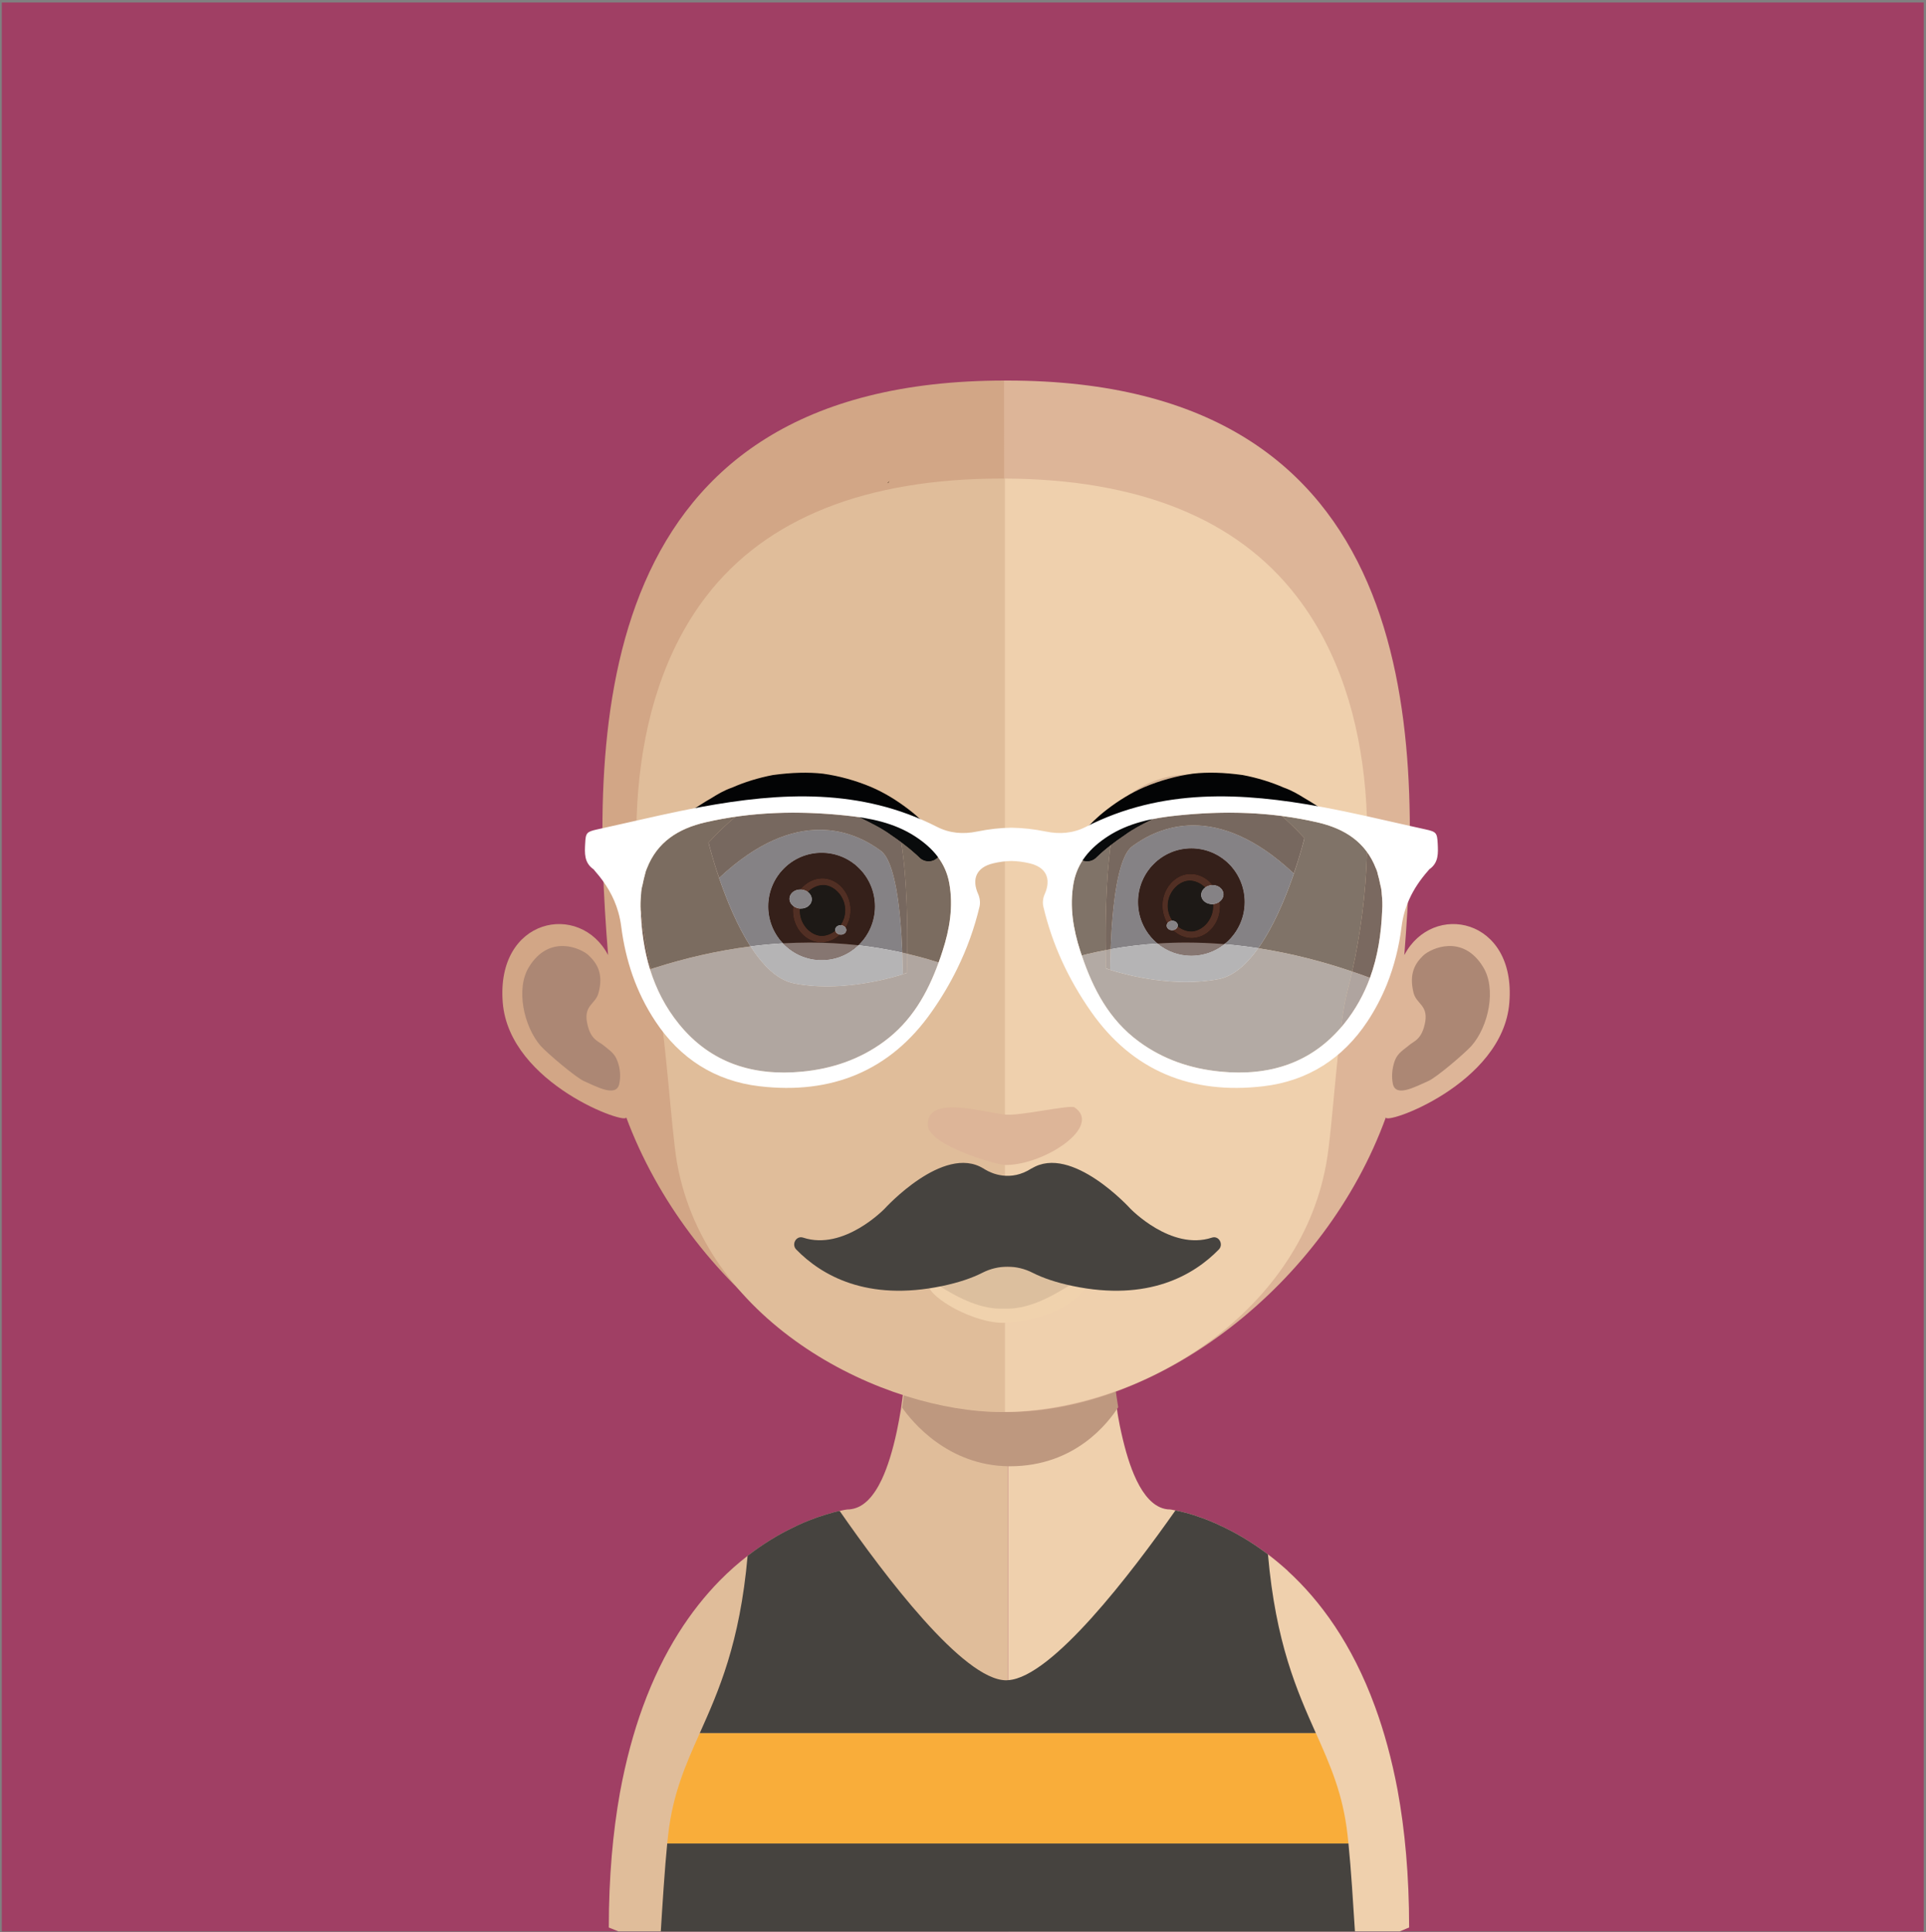 <?xml version="1.0" encoding="UTF-8" standalone="no"?><!DOCTYPE svg PUBLIC "-//W3C//DTD SVG 1.1//EN" "http://www.w3.org/Graphics/SVG/1.1/DTD/svg11.dtd"><svg width="100%" height="100%" viewBox="0 0 300 301" version="1.1" xmlns="http://www.w3.org/2000/svg" xmlns:xlink="http://www.w3.org/1999/xlink" xml:space="preserve" style="fill-rule:evenodd;clip-rule:evenodd;stroke-linejoin:round;stroke-miterlimit:1.414;"><rect x="0" y="0" width="300" height="301" fill="#808080" stroke="none"/><g id="_11"><rect x="0.28" y="0.39" width="299.369" height="300.48" style="fill:#a03f64;fill-rule:nonzero;"/><path d="M157.03,187.95l0,112.91l-60.72,0c-0.99,-0.39 -1.48,-0.6 -1.48,-0.6c0,-7.92 0.64,-14.87 1.73,-20.979c0.92,-5.01 2.14,-9.481 3.58,-13.421c3.21,-8.79 7.51,-15.079 11.93,-19.6c1.46,-1.49 2.94,-2.78 4.38,-3.9c2.45,-1.9 4.84,-3.32 6.98,-4.35c1.11,-0.56 2.16,-1.01 3.12,-1.36c0.33,-0.13 0.64,-0.25 0.95,-0.35c0.37,-0.13 0.7,-0.23 1.03,-0.33c0.93,-0.29 1.69,-0.5 2.26,-0.6c0.76,-0.19 1.2,-0.23 1.2,-0.23c0.22,0 0.43,-0.02 0.66,-0.06c1.91,-0.31 3.45,-1.98 4.71,-4.64c0.92,-1.98 1.7,-4.52 2.32,-7.43c0.25,-1.15 0.45,-2.29 0.66,-3.54c0.29,-2.09 0.58,-4.27 0.84,-6.56c0.09,-1.39 0.23,-2.73 0.39,-4.17c0.54,-6.91 0.68,-14.48 0.68,-21.64c0,0 8.17,0.85 14.78,0.85Z" style="fill:#e0bd9a;fill-rule:nonzero;"/><path d="M219.49,300.26c0,0 -0.54,0.21 -1.44,0.6l-61.02,0l0,-112.91l0.16,0c6.56,0 14.81,-0.85 14.81,-0.85c0,7.12 0.15,14.56 0.7,21.49c0.15,1.35 0.29,2.73 0.39,4.07c0.25,2.39 0.54,4.62 0.89,6.72l0,0.04c0.1,0.95 0.29,1.8 0.45,2.69c0.6,2.92 1.32,5.52 2.2,7.59c1.09,2.57 2.43,4.37 4.04,5.09c0.51,0.23 1.04,0.35 1.62,0.35c0,0 0.29,0.04 0.8,0.15c0.85,0.16 2.29,0.49 4.14,1.17c0.29,0.11 0.57,0.21 0.88,0.33c0.17,0.06 0.33,0.13 0.5,0.21c0.43,0.16 0.86,0.37 1.31,0.58c2.27,1.03 4.86,2.49 7.58,4.55c1.02,0.77 2.05,1.63 3.1,2.58l0,0.02c4.98,4.56 9.98,11.271 13.58,21.13c1.4,3.81 2.59,8.121 3.5,12.93c1.15,6.231 1.81,13.35 1.81,21.47Z" style="fill:#efd0ad;fill-rule:nonzero;"/><path d="M174.17,219.17l0,0.05c-1.53,2.37 -6.67,9.19 -16.85,9.19l-0.09,0c-9.64,-0.05 -15.27,-7.07 -16.71,-9.14c0.3,-2.08 0.6,-4.25 0.84,-6.52c0.1,-1.34 0.25,-2.72 0.4,-4.15c4.69,1.18 9.83,1.93 15.27,2.02l0.2,0c5.63,-0.09 10.82,-0.88 15.66,-2.17c0.15,1.33 0.3,2.72 0.39,4.05c0.25,2.37 0.55,4.59 0.89,6.67Z" style="fill:#be987f;fill-rule:nonzero;"/><path d="M156.53,59.28c-64.33,0 -64.68,54.09 -61.81,89.5c-4.4,-8.39 -17.49,-5.82 -16.41,7.41c1.04,12.75 19.75,19.24 19.22,17.83c9.75,26.2 35.53,45.94 59,45.94l0.5,0l0,-160.68l-0.5,0Z" style="fill:#d2a686;fill-rule:nonzero;"/><path d="M82.41,150.61c3.17,-5.14 8.11,-2.91 9.29,-1.78c1.29,1.24 2.33,2.82 1.53,5.83c-0.44,1.73 -2.22,1.88 -1.82,4.45c0.49,2.91 1.82,3.06 2.62,3.75c0.74,0.64 1.68,1.14 2.12,2.37c0.49,1.24 0.54,2.52 0.3,3.66c-0.5,2.07 -3.51,0.39 -5.54,-0.5c-1.33,-0.64 -5.58,-4.25 -6.67,-5.43c-2.67,-3.06 -3.95,-8.99 -1.83,-12.35Z" style="fill:#ac8774;fill-rule:nonzero;"/><path d="M156.88,59.28c64.34,0 64.68,54.09 61.86,89.5c4.4,-8.39 17.45,-5.82 16.36,7.41c-0.99,12.75 -19.73,19.25 -19.22,17.83c-9.49,26.2 -35.53,45.94 -59,45.94c-0.15,0 -0.35,0 -0.35,0l-0.14,-160.68c0,0 0.34,0 0.49,0Z" style="fill:#ddb598;fill-rule:nonzero;"/><path d="M231,150.61c-3.16,-5.14 -8.06,-2.91 -9.29,-1.78c-1.29,1.24 -2.27,2.82 -1.53,5.83c0.44,1.73 2.22,1.88 1.83,4.45c-0.5,2.91 -1.83,3.06 -2.57,3.75c-0.74,0.64 -1.73,1.14 -2.18,2.37c-0.44,1.24 -0.54,2.52 -0.29,3.66c0.49,2.07 3.5,0.39 5.53,-0.5c1.38,-0.64 5.58,-4.25 6.67,-5.43c2.72,-3.06 3.95,-8.99 1.83,-12.35Z" style="fill:#ac8774;fill-rule:nonzero;"/><path d="M156.03,74.55c-21.15,0 -36.67,6.17 -46.01,18.32c-13.09,17.04 -12.6,43.02 -7.8,61.69c1.48,5.73 2.27,21.09 3.26,26.72c4.59,25.24 32.31,38.68 50.55,38.68c0,0 0.34,0 0.49,0l0,-145.41c-0.15,0 -0.3,0 -0.3,0l-0.19,0Z" style="fill:#e0bd9a;fill-rule:nonzero;"/><path d="M201.98,92.92c-9.29,-12.1 -24.61,-18.28 -45.46,-18.37l0,145.41c20.85,-0.25 45.81,-14.97 50.06,-38.68c1.03,-5.63 1.78,-20.99 3.26,-26.72c4.84,-18.62 5.33,-44.55 -7.86,-61.64Z" style="fill:#efd0ad;fill-rule:nonzero;"/><path d="M156.71,191.44" style="fill:#bc917b;fill-rule:nonzero;"/><path d="M156.71,191.44" style="fill:#bc917b;fill-rule:nonzero;"/><path d="M153.15,194.18c-0.11,-0.02 -0.21,-0.04 -0.31,-0.06c0.1,0.02 0.19,0.04 0.31,0.06Z" style="fill:#bc917b;fill-rule:nonzero;"/><path d="M156.71,193.99" style="fill:#bc917b;fill-rule:nonzero;"/><path d="M152.36,194.01c-0.09,-0.03 -0.18,-0.05 -0.27,-0.08l-0.01,0c0,0 0.11,0.03 0.28,0.08Z" style="fill:#bc917b;fill-rule:nonzero;"/><path d="M156.71,193.99" style="fill:#bc917b;fill-rule:nonzero;"/><path d="M144.52,175.32c-0.25,-5.03 9.18,-1.84 12.28,-1.68c2.46,0.13 9.93,-1.58 10.57,-1.14c4.39,2.97 -4.66,8.98 -10.72,8.98c-1.62,0 -11.98,-3.13 -12.13,-6.16Z" style="fill:#ddb598;fill-rule:nonzero;"/><path d="M138.56,74.91l-0.27,0.27l0.05,0.09c0.09,-0.14 0.13,-0.27 0.22,-0.36Z" style="fill:#432e1b;fill-rule:nonzero;"/><path d="M97.6,126.15" style="fill:#432e1b;fill-rule:nonzero;"/><path d="M156.99,194.01" style="fill:#ba907b;fill-rule:nonzero;"/><path d="M156.99,194.01" style="fill:#ba907b;fill-rule:nonzero;"/><path d="M153.32,191.23c-0.1,-0.02 -0.21,-0.04 -0.31,-0.06c0.1,0.02 0.19,0.04 0.31,0.06Z" style="fill:#ba907b;fill-rule:nonzero;"/><path d="M156.99,191.03" style="fill:#ba907b;fill-rule:nonzero;"/><path d="M152.52,191.05c-0.1,-0.02 -0.19,-0.05 -0.28,-0.08l-0.01,0.01c0,0 0.11,0.03 0.29,0.07Z" style="fill:#ba907b;fill-rule:nonzero;"/><path d="M156.99,191.03" style="fill:#ba907b;fill-rule:nonzero;"/><path d="M110.37,131.3c0,0 4.91,20.25 13.33,21.9c8.43,1.66 17.55,-1.63 17.55,-1.63c0,0 0.87,-23.8 -3.44,-26.91c-4.31,-3.12 -14.25,-7.63 -27.44,6.64Z" style="fill:#fff;fill-rule:nonzero;"/><path d="M141.26,151.51c0,0 -0.19,0.06 -0.62,0.24c-0.11,-7.3 -0.78,-17.33 -3.48,-19.25c-4,-2.95 -13.05,-7.1 -25.14,4.25c-1.09,-3.13 -1.65,-5.51 -1.65,-5.51c13.22,-14.3 23.16,-9.8 27.44,-6.67c4.32,3.12 3.45,26.94 3.45,26.94Z" style="fill:#d6b496;fill-rule:nonzero;"/><path d="M136.27,141.2c0,4.6 -3.71,8.34 -8.29,8.34c-4.58,0 -8.3,-3.74 -8.3,-8.34c0,-4.61 3.72,-8.34 8.3,-8.34c4.58,0 8.29,3.73 8.29,8.34Z" style="fill:#482315;fill-rule:nonzero;"/><path d="M127.59,146.75c-2.39,-0.2 -4.23,-2.63 -4.01,-5.3c0.21,-2.67 2.42,-4.76 4.82,-4.56c2.39,0.2 4.23,2.62 4.02,5.3c-0.22,2.67 -2.43,4.76 -4.83,4.56Z" style="fill:#7e3a22;fill-rule:nonzero;"/><path d="M127.8,145.79c-1.67,-0.14 -3.4,-1.98 -3.21,-4.25c0.18,-2.27 2.19,-3.81 3.85,-3.67c1.67,0.14 3.4,1.99 3.21,4.26c-0.18,2.27 -2.19,3.8 -3.85,3.66Z" style="fill:#211a10;fill-rule:nonzero;"/><path d="M126.45,140.2c-0.07,0.82 -0.91,1.42 -1.86,1.34c-0.96,-0.09 -1.69,-0.82 -1.62,-1.63c0.07,-0.82 0.9,-1.42 1.86,-1.34c0.96,0.07 1.68,0.81 1.62,1.63Z" style="fill:#fff;fill-rule:nonzero;"/><path d="M131.83,144.94c-0.04,0.4 -0.46,0.7 -0.93,0.66c-0.49,-0.03 -0.84,-0.4 -0.81,-0.81c0.03,-0.41 0.45,-0.71 0.93,-0.67c0.48,0.04 0.84,0.4 0.81,0.82Z" style="fill:#fff;fill-rule:nonzero;"/><path d="M157.12,190.95" style="fill:#ba907b;fill-rule:nonzero;"/><path d="M157.12,190.95" style="fill:#ba907b;fill-rule:nonzero;"/><path d="M153.45,193.62c-0.1,-0.02 -0.2,-0.04 -0.31,-0.07c0.11,0.03 0.19,0.05 0.31,0.07Z" style="fill:#ba907b;fill-rule:nonzero;"/><path d="M157.12,193.42" style="fill:#ba907b;fill-rule:nonzero;"/><path d="M152.65,193.44c-0.1,-0.03 -0.18,-0.05 -0.28,-0.08l-0.01,0.01c0,0 0.11,0.03 0.29,0.07Z" style="fill:#ba907b;fill-rule:nonzero;"/><path d="M157.12,193.42" style="fill:#ba907b;fill-rule:nonzero;"/><path d="M157.01,190.58" style="fill:#bc917b;fill-rule:nonzero;"/><path d="M157,190.58l0.01,0l-0.01,0Z" style="fill:#bc917b;fill-rule:nonzero;"/><path d="M153.08,193.05c-0.11,-0.03 -0.23,-0.05 -0.34,-0.07c0.11,0.02 0.21,0.04 0.34,0.07Z" style="fill:#bc917b;fill-rule:nonzero;"/><path d="M157.01,192.84" style="fill:#bc917b;fill-rule:nonzero;"/><path d="M152.21,192.85c-0.1,-0.02 -0.19,-0.05 -0.29,-0.08l-0.01,0.01c0,0 0.11,0.03 0.3,0.07Z" style="fill:#bc917b;fill-rule:nonzero;"/><path d="M157,192.84l0.01,0l-0.01,0Z" style="fill:#bc917b;fill-rule:nonzero;"/><path d="M156.76,189.73" style="fill:#bc917b;fill-rule:nonzero;"/><path d="M156.76,189.73" style="fill:#bc917b;fill-rule:nonzero;"/><path d="M152.83,192.2c-0.11,-0.02 -0.22,-0.04 -0.33,-0.07c0.1,0.02 0.2,0.05 0.33,0.07Z" style="fill:#bc917b;fill-rule:nonzero;"/><path d="M156.76,191.99" style="fill:#bc917b;fill-rule:nonzero;"/><path d="M151.97,192.01c-0.11,-0.03 -0.2,-0.06 -0.3,-0.09l-0.01,0.01c0,0 0.11,0.03 0.31,0.08Z" style="fill:#bc917b;fill-rule:nonzero;"/><path d="M156.76,191.99" style="fill:#bc917b;fill-rule:nonzero;"/><path d="M157.4,189.52" style="fill:#bc917b;fill-rule:nonzero;"/><path d="M157.4,189.52" style="fill:#bc917b;fill-rule:nonzero;"/><path d="M153.6,192.09c-0.11,-0.03 -0.22,-0.05 -0.32,-0.07c0.1,0.02 0.2,0.04 0.32,0.07Z" style="fill:#bc917b;fill-rule:nonzero;"/><path d="M157.4,191.88" style="fill:#bc917b;fill-rule:nonzero;"/><path d="M152.76,191.9c-0.09,-0.03 -0.19,-0.06 -0.28,-0.08l-0.01,0c0,0 0.11,0.03 0.29,0.08Z" style="fill:#bc917b;fill-rule:nonzero;"/><path d="M157.4,191.88" style="fill:#bc917b;fill-rule:nonzero;"/><path d="M203.18,130.61c0,0 -4.91,20.25 -13.34,21.91c-8.42,1.65 -17.54,-1.64 -17.54,-1.64c0,0 -0.87,-23.8 3.44,-26.91c4.31,-3.12 14.25,-7.63 27.44,6.64Z" style="fill:#fff;fill-rule:nonzero;"/><path d="M172.29,150.82c0,0 0.19,0.06 0.62,0.24c0.11,-7.3 0.78,-17.33 3.48,-19.25c4,-2.95 13.05,-7.1 25.13,4.25c1.1,-3.13 1.65,-5.51 1.65,-5.51c-13.21,-14.3 -23.16,-9.8 -27.44,-6.67c-4.32,3.12 -3.44,26.94 -3.44,26.94Z" style="fill:#d6b496;fill-rule:nonzero;"/><path d="M177.28,140.51c0,4.6 3.71,8.34 8.29,8.34c4.58,0 8.29,-3.74 8.29,-8.34c0,-4.61 -3.71,-8.34 -8.29,-8.34c-4.58,0 -8.29,3.73 -8.29,8.34Z" style="fill:#482315;fill-rule:nonzero;"/><path d="M185.95,146.06c2.4,-0.2 4.24,-2.63 4.02,-5.3c-0.21,-2.67 -2.42,-4.76 -4.82,-4.56c-2.39,0.2 -4.23,2.63 -4.02,5.3c0.22,2.67 2.43,4.76 4.82,4.56Z" style="fill:#7e3a22;fill-rule:nonzero;"/><path d="M185.75,145.1c1.66,-0.14 3.39,-1.98 3.21,-4.25c-0.19,-2.27 -2.19,-3.81 -3.86,-3.67c-1.66,0.14 -3.39,1.99 -3.21,4.26c0.19,2.27 2.19,3.8 3.86,3.66Z" style="fill:#211a10;fill-rule:nonzero;"/><path d="M187.1,139.51c0.07,0.82 0.9,1.42 1.86,1.34c0.96,-0.08 1.68,-0.82 1.62,-1.63c-0.07,-0.82 -0.9,-1.42 -1.86,-1.34c-0.96,0.08 -1.69,0.81 -1.62,1.63Z" style="fill:#fff;fill-rule:nonzero;"/><path d="M181.72,144.25c0.04,0.4 0.45,0.7 0.93,0.66c0.48,-0.03 0.84,-0.4 0.81,-0.81c-0.03,-0.41 -0.45,-0.71 -0.93,-0.67c-0.48,0.04 -0.84,0.41 -0.81,0.82Z" style="fill:#fff;fill-rule:nonzero;"/><path d="M146.31,130.98c-0.06,-0.1 -1.59,-2.44 -4.72,-4.85c-1.96,-1.51 -3.88,-2.66 -5.87,-3.52c-2.42,-1.02 -5.02,-1.74 -7.55,-2.09c-2.28,-0.25 -4.81,-0.19 -7.77,0.21c-2.25,0.43 -4.45,1.11 -6.32,1.94c-1.33,0.46 -2.38,1.1 -3.22,1.63c-0.33,0.19 -0.62,0.37 -0.92,0.54l-4.02,2.54l4.64,-1.09c0.21,-0.06 0.45,-0.12 0.7,-0.19c0.96,-0.25 2.15,-0.57 3.55,-0.78c0.33,-0.05 0.66,-0.11 1,-0.18c0.59,-0.12 1.19,-0.24 1.82,-0.27c0.71,-0.05 1.43,-0.1 2.18,-0.15l0.98,-0.08c2.57,-0.03 4.74,0.17 6.66,0.61c2.11,0.37 4.28,1.05 6.26,1.98c1.88,0.9 3.68,1.8 5.08,2.83c2.83,1.9 4.41,3.49 4.42,3.51c0.39,0.39 0.91,0.59 1.44,0.59c0.38,0 0.76,-0.1 1.09,-0.33c0.94,-0.61 1.2,-1.88 0.6,-2.79l-0.03,-0.06Z" style="fill:#030405;fill-rule:nonzero;"/><path d="M204.01,124.82c-0.27,-0.15 -0.56,-0.33 -0.89,-0.53c-0.84,-0.52 -1.89,-1.16 -3.18,-1.61c-1.91,-0.84 -4.11,-1.52 -6.39,-1.95c-2.93,-0.4 -5.46,-0.47 -7.75,-0.21c-2.51,0.35 -5.12,1.07 -7.54,2.09c-1.97,0.85 -3.94,2.03 -5.87,3.52c-3.07,2.37 -4.6,4.66 -4.71,4.84l-0.03,0.04c-0.52,0.8 -0.41,1.88 0.26,2.56c0.38,0.38 0.89,0.59 1.43,0.59c0.54,0 1.05,-0.21 1.43,-0.59l0.01,-0.02c0.15,-0.15 1.68,-1.66 4.43,-3.5c1.38,-1.02 3.18,-1.92 5.05,-2.82c1.99,-0.93 4.16,-1.61 6.3,-1.98c1.9,-0.44 4.07,-0.63 6.6,-0.61l1.03,0.08c0.74,0.05 1.46,0.1 2.17,0.15c0.62,0.03 1.22,0.15 1.81,0.27c0.34,0.07 0.67,0.13 1,0.18c1.4,0.21 2.59,0.53 3.55,0.78c0.25,0.07 0.49,0.13 0.71,0.19l4.64,1.09l-4.06,-2.56Z" style="fill:#030405;fill-rule:nonzero;"/><path d="M155.83,198.92" style="fill:#be927b;fill-rule:nonzero;"/><path d="M155.83,198.92" style="fill:#be927b;fill-rule:nonzero;"/><path d="M152,196.02c-0.11,-0.03 -0.22,-0.05 -0.33,-0.07c0.11,0.02 0.2,0.04 0.33,0.07Z" style="fill:#be927b;fill-rule:nonzero;"/><path d="M155.83,195.81" style="fill:#be927b;fill-rule:nonzero;"/><path d="M151.15,195.83c-0.1,-0.03 -0.19,-0.06 -0.29,-0.08l-0.01,0c0,0 0.12,0.03 0.3,0.08Z" style="fill:#be927b;fill-rule:nonzero;"/><path d="M155.83,195.81" style="fill:#be927b;fill-rule:nonzero;"/><path d="M144.63,200.2c-0.24,-3.26 9.02,0.68 12.06,0.77c2.43,0.08 9.71,-0.48 10.39,-0.74c5.09,-1.91 -0.28,5.44 -10.54,5.83c-4.7,0.19 -11.77,-3.89 -11.91,-5.86Z" style="fill:#f0d2ad;fill-rule:nonzero;"/><path d="M174.78,193.92c-2.51,-0.13 -5.1,1.98 -8.12,1.66c-0.12,-0.06 -0.18,-0.06 -0.31,-0.06c-0.7,-0.13 -1.39,0 -2.14,0.18c-0.94,0.2 -1.89,0.58 -2.77,0.89c-1.51,0.5 -3.22,0.89 -4.97,0.76l0,0.01l-0.1,-0.01l-0.1,0.01l0,-0.01c-1.75,0.13 -3.45,-0.26 -4.96,-0.76c-0.89,-0.31 -1.83,-0.69 -2.77,-0.89c-0.76,-0.18 -1.45,-0.31 -2.14,-0.18c-0.13,0 -0.19,0 -0.32,0.06c-3.02,0.32 -5.6,-1.79 -8.11,-1.66c-0.7,0.06 -1.71,-0.13 -2.27,-0.13c0.12,0.07 0.25,0.13 0.38,0.19c7.17,3.51 13.35,10.09 20.19,9.88l0.2,0c6.85,0.21 13.03,-6.37 20.2,-9.88c0.12,-0.06 0.25,-0.12 0.38,-0.19c-0.57,0 -1.58,0.19 -2.27,0.13Z" style="fill:#dcbf9e;fill-rule:nonzero;"/><path d="M176.88,193.72l0.01,0c0,0 -7.29,-2.82 -12.47,-1.17c0,0 -1.93,0.76 -3.93,1.22c-1.22,0.48 -2.69,0.61 -4.12,0.56c-1.09,-0.05 -2.12,-0.19 -2.98,-0.34c-0.28,-0.04 -0.56,-0.1 -0.85,-0.16c-0.12,-0.03 -0.22,-0.05 -0.32,-0.07c-0.18,-0.04 -0.35,-0.07 -0.52,-0.12c-0.19,-0.05 -0.3,-0.08 -0.3,-0.08l0.01,0c-1.66,-0.45 -3.08,-1.01 -3.08,-1.01c-5.18,-1.65 -12.47,1.17 -12.47,1.17c-0.1,0.04 -0.16,0.07 -0.16,0.07c0.56,0 1.57,0.19 2.27,0.13c2.51,-0.13 5.09,1.98 8.11,1.66c0.13,-0.06 0.19,-0.06 0.32,-0.06c0.69,-0.13 1.38,0 2.14,0.18c0.94,0.2 1.88,0.58 2.77,0.89c1.51,0.5 3.21,0.89 4.96,0.76l0,0.01l0.1,-0.01l0.1,0.01l0,-0.01c1.75,0.13 3.46,-0.26 4.97,-0.76c0.88,-0.31 1.83,-0.69 2.77,-0.89c0.75,-0.18 1.44,-0.31 2.14,-0.18c0.13,0 0.19,0 0.31,0.06c3.02,0.32 5.61,-1.79 8.12,-1.66c0.69,0.06 1.7,-0.13 2.27,-0.13c0,0 -0.06,-0.03 -0.17,-0.07Z" style="fill:#c69f83;fill-rule:nonzero;"/><path d="M144.13,195.44c0.14,0.03 13.66,4.17 24.23,0.09l-1.21,-0.83l-14.3,0l-8.72,0.74Z" style="fill:#c69f83;fill-rule:nonzero;"/><path d="M101.25,151c-0.9,-2.92 -1.33,-5.99 -1.45,-9.14l-0.01,0c-0.01,-0.2 -0.02,-0.4 -0.02,-0.6c0.38,3.35 0.93,6.61 1.6,9.7c-0.04,0.02 -0.08,0.03 -0.12,0.04Z" style="fill:#766359;fill-rule:nonzero;"/><path d="M101.37,150.96c-0.67,-3.09 -1.22,-6.35 -1.6,-9.7c-0.02,-0.66 0.02,-1.31 0.08,-1.93c0.02,-0.5 0.09,-1 0.23,-1.47c0.13,-0.68 0.28,-1.27 0.4,-1.71c0.03,-0.15 0.07,-0.31 0.13,-0.49l0.09,-0.21c0.03,-0.11 0.05,-0.17 0.05,-0.17l0.01,0.01c1.59,-4.11 4.87,-6.21 9.12,-7.19c1.55,-0.36 3.11,-0.65 4.67,-0.87c-1.35,1.13 -2.75,2.46 -4.18,4.01c0,0 0.01,0.01 0.01,0.04c0,0.01 -0.01,0.01 -0.01,0.02c0,0 2.33,9.61 6.53,16.13c-5.27,0.67 -10.23,1.85 -14.77,3.29c-0.03,0.01 -0.05,0.02 -0.08,0.02c-0.23,0.08 -0.46,0.15 -0.68,0.22Zm44.83,-1.02c-0.06,-0.03 -0.13,-0.05 -0.19,-0.07c-0.17,-0.05 -0.33,-0.1 -0.5,-0.15c-1.4,-0.44 -2.8,-0.81 -4.19,-1.14c0.05,-4.13 -0.02,-11.77 -0.95,-17.4c1.83,1.37 2.83,2.37 2.84,2.39c0.39,0.39 0.91,0.59 1.44,0.59c0.38,0 0.76,-0.1 1.09,-0.33c0.14,-0.09 0.26,-0.19 0.37,-0.31c0.87,1.17 1.48,2.52 1.76,4.1c0.64,3.6 0.06,7.11 -1.06,10.54c-0.19,0.59 -0.39,1.19 -0.61,1.78Z" style="fill:#7b6c60;fill-rule:nonzero;"/><path d="M140.55,148.4c-2.31,-0.51 -4.6,-0.89 -6.87,-1.15c1.6,-1.52 2.59,-3.67 2.59,-6.05c0,-4.61 -3.71,-8.34 -8.29,-8.34c-4.58,0 -8.3,3.73 -8.3,8.34c0,2.23 0.88,4.26 2.3,5.75c-1.72,0.1 -3.42,0.26 -5.08,0.48c-4.2,-6.52 -6.53,-16.13 -6.53,-16.13c0,-0.01 0.01,-0.01 0.01,-0.02c0.09,0.34 0.63,2.59 1.64,5.47c6.07,-5.69 11.37,-7.49 15.65,-7.49c4.25,0 7.5,1.77 9.49,3.24c2.3,1.64 3.13,9.19 3.39,15.9Z" style="fill:#858285;fill-rule:nonzero;"/><path d="M141.32,148.58c-0.26,-0.06 -0.51,-0.12 -0.77,-0.18c-0.26,-6.71 -1.09,-14.26 -3.39,-15.9c-1.99,-1.47 -5.24,-3.24 -9.49,-3.24c-4.28,0 -9.58,1.8 -15.65,7.49c-1.01,-2.88 -1.55,-5.13 -1.64,-5.47c0,-0.03 -0.01,-0.04 -0.01,-0.04c1.43,-1.55 2.83,-2.88 4.18,-4.01c3.01,-0.44 6.04,-0.63 9.07,-0.63c2.67,0 5.35,0.15 8.04,0.43c0.74,0.07 1.47,0.16 2.2,0.27c1.82,0.88 3.56,1.75 4.93,2.76c0.58,0.39 1.11,0.77 1.58,1.12c0.93,5.63 1,13.27 0.95,17.4Z" style="fill:#77685f;fill-rule:nonzero;"/><path d="M133.68,147.25c-2.55,-0.28 -5.07,-0.42 -7.55,-0.42l-0.01,0c-0.01,0 -0.02,0 -0.03,0c-1.38,0 -2.76,0.05 -4.11,0.12c-1.42,-1.49 -2.3,-3.52 -2.3,-5.75c0,-4.61 3.72,-8.34 8.3,-8.34c4.58,0 8.29,3.73 8.29,8.34c0,2.38 -0.99,4.53 -2.59,6.05Zm-10.07,-6.07c-0.02,0.09 -0.03,0.18 -0.03,0.27c-0.22,2.67 1.62,5.1 4.01,5.3c0.11,0.01 0.22,0.01 0.32,0.01c1.07,0 2.07,-0.44 2.87,-1.17c0.04,0 0.08,0.01 0.12,0.01c0.03,0.01 0.05,0.01 0.08,0.01c0.44,0 0.81,-0.29 0.85,-0.67c0.01,-0.17 -0.04,-0.34 -0.15,-0.47c0.41,-0.67 0.67,-1.45 0.74,-2.28c0.21,-2.68 -1.63,-5.1 -4.02,-5.3c-0.11,-0.01 -0.22,-0.01 -0.32,-0.01c-1.29,0 -2.5,0.65 -3.35,1.68c-0.02,0 -0.05,0 -0.07,0c-0.89,0 -1.63,0.57 -1.69,1.35c-0.04,0.5 0.21,0.96 0.64,1.27Z" style="fill:#35201a;fill-rule:nonzero;"/><path d="M127.91,146.76c-0.1,0 -0.21,0 -0.32,-0.01c-2.39,-0.2 -4.23,-2.63 -4.01,-5.3c0,-0.09 0.01,-0.18 0.03,-0.27c0.27,0.19 0.6,0.32 0.98,0.36c-0.19,2.27 1.54,4.11 3.21,4.25c0.07,0 0.14,0.01 0.21,0.01c0.71,0 1.46,-0.29 2.1,-0.79c0.07,0.28 0.33,0.51 0.67,0.58c-0.8,0.73 -1.8,1.17 -2.87,1.17Zm3.77,-2.29c-0.14,-0.19 -0.38,-0.33 -0.66,-0.35c-0.03,0 -0.06,0 -0.08,0c0.39,-0.56 0.65,-1.24 0.71,-1.99c0.19,-2.27 -1.54,-4.12 -3.21,-4.26c-0.07,0 -0.14,-0.01 -0.21,-0.01c-0.83,0 -1.71,0.4 -2.41,1.07c-0.27,-0.2 -0.61,-0.33 -0.99,-0.36c-0.03,-0.01 -0.07,-0.01 -0.1,-0.01c0.85,-1.03 2.06,-1.68 3.35,-1.68c0.1,0 0.21,0 0.32,0.01c2.39,0.2 4.23,2.62 4.02,5.3c-0.07,0.83 -0.33,1.61 -0.74,2.28Z" style="fill:#512f24;fill-rule:nonzero;"/><path d="M128.01,145.8c-0.07,0 -0.14,-0.01 -0.21,-0.01c-1.67,-0.14 -3.4,-1.98 -3.21,-4.25c0.05,0 0.11,0 0.17,0c0.88,0 1.62,-0.57 1.69,-1.34c0.04,-0.5 -0.21,-0.96 -0.63,-1.27c0.7,-0.67 1.58,-1.07 2.41,-1.07c0.07,0 0.14,0.01 0.21,0.01c1.67,0.14 3.4,1.99 3.21,4.26c-0.06,0.75 -0.32,1.43 -0.71,1.99l-0.01,0c-0.44,0 -0.81,0.29 -0.84,0.67c-0.01,0.07 0,0.15 0.02,0.22c-0.64,0.5 -1.39,0.79 -2.1,0.79Z" style="fill:#1d1916;fill-rule:nonzero;"/><path d="M124.76,141.54c-0.06,0 -0.12,0 -0.17,0c-0.38,-0.04 -0.71,-0.17 -0.98,-0.36c-0.43,-0.31 -0.68,-0.77 -0.64,-1.27c0.06,-0.78 0.8,-1.35 1.69,-1.35c0.02,0 0.05,0 0.07,0c0.03,0 0.07,0 0.1,0.01c0.38,0.03 0.72,0.16 0.99,0.36c0.42,0.31 0.67,0.77 0.63,1.27c-0.07,0.77 -0.81,1.34 -1.69,1.34Z" style="fill:#858285;fill-rule:nonzero;"/><path d="M130.98,145.61c-0.03,0 -0.05,0 -0.08,-0.01c-0.04,0 -0.08,-0.01 -0.12,-0.01c-0.34,-0.07 -0.6,-0.3 -0.67,-0.58c-0.02,-0.07 -0.03,-0.15 -0.02,-0.22c0.03,-0.38 0.4,-0.67 0.84,-0.67l0.09,0c0.28,0.02 0.52,0.16 0.66,0.35c0.11,0.13 0.16,0.3 0.15,0.47c-0.04,0.38 -0.41,0.67 -0.85,0.67Z" style="fill:#858285;fill-rule:nonzero;"/><path d="M144.65,134.16c-0.53,0 -1.05,-0.2 -1.44,-0.59c-0.01,-0.02 -1.01,-1.02 -2.84,-2.39c-0.47,-0.35 -1,-0.73 -1.58,-1.12c-1.37,-1.01 -3.11,-1.88 -4.93,-2.76c3.07,0.46 6.04,1.27 8.71,3.01c1.4,0.92 2.61,1.97 3.54,3.21c-0.11,0.12 -0.23,0.22 -0.37,0.31c-0.33,0.23 -0.71,0.33 -1.09,0.33Z" style="fill:#090b0c;fill-rule:nonzero;"/><path d="M213.39,152.33c-0.04,-0.02 -0.08,-0.03 -0.12,-0.05c-0.86,-0.32 -1.75,-0.64 -2.65,-0.94c1.28,-5.79 2.14,-12.14 2.31,-18.63c0.55,0.76 1.02,1.61 1.39,2.58l0.01,-0.01c0,0 0.02,0.06 0.06,0.17l0.08,0.21c0.06,0.18 0.11,0.34 0.13,0.49c0.13,0.44 0.28,1.03 0.41,1.71c0.13,0.47 0.2,0.97 0.22,1.47c0.09,0.81 0.13,1.67 0.06,2.53c-0.14,3.63 -0.69,7.16 -1.9,10.47Z" style="fill:#7a6960;fill-rule:nonzero;"/><path d="M210.62,151.34c-4.47,-1.52 -9.39,-2.82 -14.63,-3.63c4.62,-6.49 7.19,-17.1 7.19,-17.1c-0.01,0 -0.01,-0.01 -0.02,-0.02c0.01,-0.03 0.01,-0.04 0.01,-0.04c-1.19,-1.3 -2.37,-2.44 -3.51,-3.44c1.85,0.24 3.7,0.57 5.54,0.99c3.26,0.75 5.94,2.16 7.73,4.61c-0.17,6.49 -1.03,12.84 -2.31,18.63Zm-42.12,-2.5c-0.08,-0.23 -0.15,-0.46 -0.23,-0.68c-1.11,-3.43 -1.69,-6.94 -1.06,-10.54c0.24,-1.36 0.73,-2.54 1.41,-3.59c0.23,0.09 0.47,0.13 0.72,0.13c0.54,0 1.05,-0.21 1.43,-0.59l0.01,-0.02c0.11,-0.1 0.86,-0.85 2.22,-1.91c-0.77,5.54 -0.82,12.54 -0.77,16.37c-0.94,0.18 -1.88,0.38 -2.82,0.6c-0.01,0 -0.02,0.01 -0.04,0.01c-0.07,0.02 -0.15,0.04 -0.22,0.06c-0.22,0.05 -0.44,0.1 -0.65,0.16Z" style="fill:#807368;fill-rule:nonzero;"/><path d="M172.99,147.86c0.26,-6.75 1.08,-14.4 3.4,-16.05c1.99,-1.47 5.24,-3.24 9.49,-3.24c4.28,0 9.58,1.8 15.64,7.49c1.01,-2.88 1.56,-5.12 1.64,-5.47c0.01,0.01 0.01,0.02 0.02,0.02c0,0 -2.57,10.61 -7.19,17.1c-1.74,-0.27 -3.51,-0.48 -5.31,-0.63c1.94,-1.53 3.18,-3.9 3.18,-6.57c0,-4.61 -3.71,-8.34 -8.29,-8.34c-4.58,0 -8.29,3.73 -8.29,8.34c0,2.61 1.19,4.94 3.05,6.47c-2.41,0.15 -4.86,0.44 -7.34,0.88Z" style="fill:#858285;fill-rule:nonzero;"/><path d="M172.23,148.01c-0.05,-3.83 0,-10.83 0.77,-16.37c0.62,-0.47 1.35,-1.02 2.21,-1.59c1.19,-0.88 2.7,-1.67 4.29,-2.45c1.29,-0.26 2.6,-0.44 3.93,-0.57c2.68,-0.28 5.36,-0.43 8.03,-0.43c2.75,0 5.48,0.16 8.2,0.51c1.14,1 2.32,2.14 3.51,3.44c0,0 0,0.01 -0.01,0.04c-0.08,0.35 -0.63,2.59 -1.64,5.47c-6.06,-5.69 -11.36,-7.49 -15.64,-7.49c-4.25,0 -7.5,1.77 -9.49,3.24c-2.32,1.65 -3.14,9.3 -3.4,16.05c-0.25,0.05 -0.51,0.1 -0.76,0.15Z" style="fill:#77685f;fill-rule:nonzero;"/><path d="M190.68,147.08c-1.94,-0.16 -3.91,-0.25 -5.9,-0.25c-0.01,0 -0.02,0 -0.02,0c-0.01,0 -0.02,0 -0.02,0c-1.46,0 -2.92,0.05 -4.41,0.15c-1.86,-1.53 -3.05,-3.86 -3.05,-6.47c0,-4.61 3.71,-8.34 8.29,-8.34c4.58,0 8.29,3.73 8.29,8.34c0,2.67 -1.24,5.04 -3.18,6.57Zm-7.91,-2.18c0.79,0.73 1.8,1.18 2.86,1.18c0.11,0 0.22,-0.01 0.32,-0.02c2.4,-0.2 4.24,-2.63 4.02,-5.3c-0.01,-0.09 -0.02,-0.18 -0.03,-0.27c0.42,-0.31 0.68,-0.77 0.64,-1.27c-0.07,-0.77 -0.81,-1.35 -1.69,-1.35c-0.03,0 -0.05,0 -0.08,0c-0.84,-1.03 -2.05,-1.68 -3.34,-1.68c-0.1,0 -0.21,0 -0.32,0.01c-2.39,0.2 -4.23,2.63 -4.02,5.3c0.07,0.83 0.33,1.61 0.73,2.28c-0.1,0.13 -0.15,0.3 -0.14,0.47c0.03,0.38 0.4,0.67 0.84,0.67c0.03,0 0.06,0 0.09,-0.01c0.04,0 0.08,0 0.12,-0.01Z" style="fill:#35201a;fill-rule:nonzero;"/><path d="M185.63,146.08c-1.06,0 -2.07,-0.45 -2.86,-1.18c0.34,-0.07 0.59,-0.3 0.67,-0.58c0.64,0.5 1.39,0.79 2.1,0.79c0.07,0 0.14,-0.01 0.21,-0.01c1.66,-0.14 3.39,-1.98 3.21,-4.25c0.37,-0.03 0.71,-0.16 0.98,-0.36c0.01,0.09 0.02,0.18 0.03,0.27c0.22,2.67 -1.62,5.1 -4.02,5.3c-0.1,0.01 -0.21,0.02 -0.32,0.02Zm-3.77,-2.3c-0.4,-0.67 -0.66,-1.45 -0.73,-2.28c-0.21,-2.67 1.63,-5.1 4.02,-5.3c0.11,-0.01 0.22,-0.01 0.32,-0.01c1.29,0 2.5,0.65 3.34,1.68c-0.03,0 -0.06,0 -0.09,0.01c-0.38,0.03 -0.72,0.16 -1,0.36c-0.69,-0.67 -1.58,-1.07 -2.41,-1.07c-0.07,0 -0.14,0.01 -0.21,0.01c-1.66,0.14 -3.39,1.99 -3.21,4.26c0.07,0.76 0.33,1.43 0.72,1.99c-0.03,0 -0.05,0 -0.08,0c-0.28,0.02 -0.52,0.16 -0.67,0.35Z" style="fill:#512f24;fill-rule:nonzero;"/><path d="M185.54,145.11c-0.71,0 -1.46,-0.29 -2.1,-0.79c0.02,-0.07 0.03,-0.15 0.02,-0.22c-0.03,-0.38 -0.4,-0.67 -0.84,-0.67l-0.01,0c-0.39,-0.56 -0.65,-1.23 -0.72,-1.99c-0.18,-2.27 1.55,-4.12 3.21,-4.26c0.07,0 0.14,-0.01 0.21,-0.01c0.83,0 1.72,0.4 2.41,1.07c-0.41,0.31 -0.66,0.77 -0.62,1.27c0.06,0.77 0.81,1.34 1.69,1.34c0.06,0 0.11,0 0.17,0c0.18,2.27 -1.55,4.11 -3.21,4.25c-0.07,0 -0.14,0.01 -0.21,0.01Z" style="fill:#1d1916;fill-rule:nonzero;"/><path d="M188.79,140.85c-0.88,0 -1.63,-0.57 -1.69,-1.34c-0.04,-0.5 0.21,-0.96 0.62,-1.27c0.28,-0.2 0.62,-0.33 1,-0.36c0.03,-0.01 0.06,-0.01 0.09,-0.01c0.03,0 0.05,0 0.08,0c0.88,0 1.62,0.58 1.69,1.35c0.04,0.5 -0.22,0.96 -0.64,1.27c-0.27,0.2 -0.61,0.33 -0.98,0.36c-0.06,0 -0.11,0 -0.17,0Z" style="fill:#858285;fill-rule:nonzero;"/><path d="M182.56,144.92c-0.44,0 -0.81,-0.29 -0.84,-0.67c-0.01,-0.17 0.04,-0.34 0.14,-0.47c0.15,-0.19 0.39,-0.33 0.67,-0.35l0.09,0c0.44,0 0.81,0.29 0.84,0.67c0.01,0.07 0,0.15 -0.02,0.22c-0.08,0.28 -0.33,0.51 -0.67,0.58c-0.04,0.01 -0.08,0.01 -0.12,0.01c-0.03,0.01 -0.06,0.01 -0.09,0.01Z" style="fill:#858285;fill-rule:nonzero;"/><path d="M169.34,134.16c-0.25,0 -0.49,-0.04 -0.72,-0.13c0.96,-1.47 2.31,-2.68 3.9,-3.72c2.16,-1.41 4.53,-2.21 6.98,-2.71c-1.59,0.78 -3.1,1.57 -4.29,2.45c-0.86,0.57 -1.59,1.12 -2.21,1.59c-1.36,1.06 -2.11,1.81 -2.22,1.91l-0.01,0.02c-0.38,0.38 -0.89,0.59 -1.43,0.59Z" style="fill:#090b0c;fill-rule:nonzero;"/><path d="M101.62,152.12c-0.13,-0.37 -0.25,-0.74 -0.37,-1.12c0.04,-0.01 0.08,-0.02 0.12,-0.04c0.08,0.39 0.17,0.78 0.25,1.16Z" style="fill:#ada19a;fill-rule:nonzero;"/><path d="M122.09,167.08c-6.47,0 -12.05,-2.28 -16.33,-7.56c-1.87,-2.31 -3.21,-4.79 -4.14,-7.4c-0.08,-0.38 -0.17,-0.77 -0.25,-1.16c0.22,-0.07 0.45,-0.14 0.68,-0.22c0.03,0 0.05,-0.01 0.08,-0.02c4.54,-1.44 9.5,-2.62 14.77,-3.29c1.9,2.94 4.18,5.26 6.8,5.77c1.7,0.34 3.42,0.47 5.09,0.47c6.64,0 12.46,-2.1 12.46,-2.1c0,0 0,-0.02 0,-0.06l0.01,0c0,0 0.04,-1.13 0.06,-2.93c1.39,0.33 2.79,0.7 4.19,1.14c0.17,0.05 0.33,0.1 0.5,0.15c0.06,0.02 0.13,0.04 0.19,0.07c-1.74,4.78 -4.18,9.14 -8.53,12.33c-3.76,2.76 -8.04,4.21 -12.67,4.66c-0.99,0.1 -1.96,0.15 -2.91,0.15Z" style="fill:#b0a6a0;fill-rule:nonzero;"/><path d="M128.79,153.67c-1.67,0 -3.39,-0.13 -5.09,-0.47c-2.62,-0.51 -4.9,-2.83 -6.8,-5.77c1.66,-0.22 3.36,-0.37 5.08,-0.48c1.51,1.6 3.64,2.59 6,2.59c2.21,0 4.21,-0.87 5.7,-2.29c2.27,0.26 4.56,0.64 6.87,1.15c0.04,1.15 0.07,2.28 0.09,3.35c0.37,-0.16 0.57,-0.22 0.61,-0.24c0,0.04 0,0.06 0,0.06c0,0 -5.82,2.1 -12.46,2.1Z" style="fill:#b5b4b5;fill-rule:nonzero;"/><path d="M140.64,151.75c-0.02,-1.07 -0.05,-2.2 -0.09,-3.35c0.26,0.06 0.51,0.12 0.77,0.18c-0.02,1.8 -0.06,2.93 -0.06,2.93l-0.01,0c-0.04,0.02 -0.24,0.08 -0.61,0.24Z" style="fill:#aea49e;fill-rule:nonzero;"/><path d="M127.98,149.54c-2.36,0 -4.49,-0.99 -6,-2.59c1.35,-0.07 2.73,-0.12 4.11,-0.12l0.04,0c2.48,0 5,0.14 7.55,0.42c-1.49,1.42 -3.49,2.29 -5.7,2.29Z" style="fill:#867671;fill-rule:nonzero;"/><path d="M101.37,150.96c0.22,-0.07 0.45,-0.14 0.68,-0.22c-0.23,0.08 -0.46,0.15 -0.68,0.22Zm0.76,-0.24c4.54,-1.44 9.5,-2.62 14.77,-3.29c-5.27,0.67 -10.23,1.85 -14.77,3.29Z" style="fill:#96908e;fill-rule:nonzero;"/><path d="M116.9,147.43c1.66,-0.22 3.36,-0.38 5.08,-0.48c-1.72,0.11 -3.42,0.26 -5.08,0.48Z" style="fill:#989799;fill-rule:nonzero;"/><path d="M121.98,146.95c1.35,-0.07 2.73,-0.12 4.11,-0.12c-1.38,0 -2.76,0.05 -4.11,0.12Z" style="fill:#7e7472;fill-rule:nonzero;"/><path d="M208.89,160.04c0.28,-2.2 0.59,-4.11 0.95,-5.48c0.27,-1.05 0.53,-2.13 0.78,-3.22c0.9,0.3 1.79,0.62 2.65,0.94c0.04,0.02 0.08,0.03 0.12,0.05c-0.93,2.53 -2.24,4.94 -4.06,7.19c-0.15,0.17 -0.29,0.35 -0.44,0.52Z" style="fill:#afa49f;fill-rule:nonzero;"/><path d="M193,167.08c-0.95,0 -1.93,-0.05 -2.92,-0.15c-4.63,-0.45 -8.9,-1.9 -12.66,-4.66c-4.68,-3.43 -7.16,-8.22 -8.92,-13.43c0.21,-0.06 0.43,-0.11 0.65,-0.16c0.07,-0.02 0.15,-0.04 0.22,-0.06c0.02,0 0.03,-0.01 0.04,-0.01c0.94,-0.22 1.88,-0.42 2.82,-0.6c0.02,1.73 0.06,2.81 0.06,2.81l0.01,0c0,0.04 0,0.06 0,0.06c0,0 5.82,2.1 12.46,2.1c1.67,0 3.39,-0.13 5.08,-0.46c2.33,-0.46 4.39,-2.34 6.15,-4.81c5.24,0.81 10.16,2.11 14.63,3.63c-0.25,1.09 -0.51,2.17 -0.78,3.22c-0.36,1.37 -0.67,3.28 -0.95,5.48c-4.22,4.91 -9.65,7.04 -15.89,7.04Z" style="fill:#b3aaa4;fill-rule:nonzero;"/><path d="M184.76,152.98c-6.64,0 -12.46,-2.1 -12.46,-2.1c0,0 0,-0.02 0,-0.06c0.04,0.02 0.23,0.08 0.61,0.24c0.02,-1.02 0.04,-2.1 0.08,-3.2c2.48,-0.44 4.93,-0.73 7.34,-0.88c1.43,1.17 3.25,1.87 5.24,1.87c1.93,0 3.7,-0.66 5.11,-1.77c1.8,0.15 3.57,0.36 5.31,0.63c-1.76,2.47 -3.82,4.35 -6.15,4.81c-1.69,0.33 -3.41,0.46 -5.08,0.46Z" style="fill:#b5b4b5;fill-rule:nonzero;"/><path d="M172.91,151.06c-0.38,-0.16 -0.57,-0.22 -0.61,-0.24l-0.01,0c0,0 -0.04,-1.08 -0.06,-2.81c0.25,-0.05 0.51,-0.1 0.76,-0.15c-0.04,1.1 -0.06,2.18 -0.08,3.2Z" style="fill:#aea49e;fill-rule:nonzero;"/><path d="M185.57,148.85c-1.99,0 -3.81,-0.7 -5.24,-1.87c1.48,-0.1 2.96,-0.15 4.41,-0.15l0.04,0c1.99,0 3.96,0.09 5.9,0.25c-1.41,1.11 -3.18,1.77 -5.11,1.77Z" style="fill:#867671;fill-rule:nonzero;"/><path d="M172.99,147.86c2.48,-0.44 4.93,-0.73 7.34,-0.88c-2.41,0.15 -4.86,0.44 -7.34,0.88Z" style="fill:#989799;fill-rule:nonzero;"/><path d="M172.23,148.01c0.25,-0.05 0.51,-0.1 0.76,-0.15c-0.25,0.05 -0.51,0.1 -0.76,0.15Z" style="fill:#948e8d;fill-rule:nonzero;"/><path d="M180.33,146.98c1.49,-0.1 2.95,-0.15 4.41,-0.15c-1.45,0 -2.93,0.05 -4.41,0.15Zm4.45,-0.15c-0.01,0 -0.02,0 -0.02,0c0,0 0.01,0 0.02,0Z" style="fill:#7e7472;fill-rule:nonzero;"/><path d="M215.29,141.86c-0.14,3.63 -0.69,7.16 -1.9,10.47c-0.93,2.53 -2.24,4.94 -4.06,7.19c-4.92,6.06 -11.54,8.16 -19.25,7.41c-4.63,-0.45 -8.9,-1.9 -12.66,-4.66c-4.68,-3.43 -7.16,-8.23 -8.92,-13.43c-0.08,-0.23 -0.15,-0.46 -0.23,-0.68c-1.11,-3.43 -1.69,-6.94 -1.06,-10.54c0.58,-3.26 2.59,-5.53 5.31,-7.31c3.3,-2.15 7.07,-2.89 10.91,-3.28c7.3,-0.76 14.58,-0.59 21.77,1.07c4.26,0.98 7.53,3.08 9.12,7.19l0.01,-0.01c0,0 0.02,0.06 0.06,0.17l0.08,0.21c0.06,0.18 0.11,0.34 0.13,0.49c0.13,0.44 0.28,1.03 0.41,1.71c0.13,0.47 0.21,0.97 0.22,1.47c0.09,0.81 0.13,1.67 0.06,2.53Zm-68.48,6.3c-0.19,0.59 -0.39,1.19 -0.61,1.78c-1.74,4.78 -4.18,9.14 -8.53,12.33c-3.76,2.76 -8.04,4.21 -12.67,4.66c-7.7,0.75 -14.33,-1.35 -19.24,-7.41c-2.14,-2.64 -3.57,-5.5 -4.51,-8.52c-0.9,-2.92 -1.33,-5.99 -1.45,-9.14l-0.01,0c-0.06,-0.86 -0.02,-1.72 0.06,-2.53c0.02,-0.5 0.09,-1 0.23,-1.47c0.13,-0.68 0.28,-1.27 0.4,-1.71c0.03,-0.15 0.07,-0.31 0.13,-0.49l0.09,-0.21c0.03,-0.11 0.05,-0.17 0.05,-0.17l0.01,0.01c1.59,-4.11 4.87,-6.21 9.12,-7.19c7.2,-1.66 14.47,-1.83 21.78,-1.07c3.84,0.39 7.61,1.13 10.91,3.28c2.72,1.78 4.73,4.05 5.3,7.31c0.64,3.6 0.06,7.11 -1.06,10.54Zm77.13,-16.79c-0.09,-1.63 -0.22,-1.8 -1.89,-2.17c-0.84,-0.18 -1.68,-0.37 -2.52,-0.56c-4.52,-1.02 -9.02,-2.08 -13.57,-2.92c-12.54,-2.32 -24.97,-2.96 -36.81,3.08c-1.96,1 -4.05,1.19 -6.27,0.73c-1.77,-0.36 -3.55,-0.57 -5.34,-0.59c-1.78,0.02 -3.57,0.23 -5.33,0.59c-2.23,0.46 -4.31,0.27 -6.27,-0.73c-11.84,-6.04 -24.27,-5.4 -36.81,-3.08c-4.3,0.79 -8.56,1.79 -12.83,2.75c-1.09,0.25 -2.18,0.49 -3.27,0.73c-1.66,0.37 -1.8,0.54 -1.88,2.17c-0.08,1.51 -0.19,3.02 1.31,4.05l0.21,0.26c1.7,1.93 2.95,4 3.63,6.39c0.21,0.74 0.37,1.51 0.47,2.31c0.33,2.59 0.91,5.12 1.76,7.56c0.88,2.5 2.06,4.91 3.57,7.18c3.81,5.75 9.25,9.27 16.17,10.09c11.24,1.33 20.42,-2.38 26.88,-11.64c1.49,-2.12 2.81,-4.34 3.93,-6.63c1.52,-3.09 2.7,-6.34 3.5,-9.73c0.14,-0.6 0.04,-1.35 -0.21,-1.91c-1.07,-2.39 -0.26,-4.2 2.33,-4.81c0.94,-0.23 1.89,-0.35 2.84,-0.37c0.95,0.02 1.9,0.14 2.85,0.37c2.59,0.61 3.39,2.42 2.33,4.81c-0.26,0.56 -0.35,1.31 -0.21,1.91c0.69,2.94 1.66,5.77 2.9,8.49c1.25,2.74 2.77,5.37 4.52,7.87c6.47,9.26 15.64,12.97 26.88,11.64c6.93,-0.82 12.37,-4.34 16.18,-10.09c1.22,-1.84 2.22,-3.77 3.03,-5.76c1.15,-2.87 1.9,-5.88 2.29,-8.98c0.2,-1.57 0.61,-3 1.22,-4.33c0.71,-1.57 1.69,-3.01 2.88,-4.37l0.22,-0.26c1.49,-1.03 1.38,-2.54 1.31,-4.05Z" style="fill:#fff;fill-rule:nonzero;"/><path d="M204.96,269.981l-95.96,0c2.93,-6.561 6.24,-13.96 7.45,-27.621c2.45,-1.9 4.84,-3.32 6.98,-4.35c1.11,-0.56 2.16,-1.01 3.12,-1.36c0.33,-0.13 0.64,-0.25 0.95,-0.35c0.37,-0.13 0.7,-0.23 1.03,-0.33c0.93,-0.29 1.69,-0.5 2.26,-0.6c6.96,10.02 19.24,26.32 25.91,26.381l0.02,0c0.1,0 0.18,0 0.31,-0.02c6.83,-0.431 19.19,-16.671 26.06,-26.441c0.85,0.16 2.29,0.49 4.14,1.17c0.29,0.11 0.57,0.21 0.88,0.33c0.17,0.06 0.33,0.13 0.5,0.21c0.43,0.16 0.86,0.37 1.31,0.58c2.27,1.03 4.86,2.49 7.58,4.55c1.21,13.82 4.52,21.25 7.46,27.851Z" style="fill:#46433f;fill-rule:nonzero;"/><path d="M102.93,300.86l108.12,0c-0.26,-4.099 -0.62,-9.89 -1.01,-13.69l-106.11,0c-0.38,3.8 -0.75,9.591 -1,13.69Z" style="fill:#46433f;fill-rule:nonzero;"/><path d="M204.97,269.981l-95.97,0c-2.22,4.979 -4.22,9.489 -4.93,15.889c-0.05,0.391 -0.09,0.83 -0.14,1.3l106.11,0c-0.04,-0.47 -0.09,-0.909 -0.14,-1.3c-0.7,-6.4 -2.71,-10.91 -4.93,-15.889Z" style="fill:#f9ad3a;fill-rule:nonzero;"/><path d="M176.05,188.26c0,0 -9.14,-10.07 -15.35,-6.24l0,-0.02c-3.32,2.16 -6.27,0.77 -7.21,0.21l-0.17,-0.1c-0.1,-0.07 -0.15,-0.11 -0.15,-0.11l0,0.02c-6.21,-3.83 -15.35,6.24 -15.35,6.24c0,0 -6.36,6.64 -12.73,4.53c-1.07,-0.35 -1.85,1.04 -1.07,1.85c3.89,3.99 10.96,8.15 22.75,5.69c2.62,-0.55 4.68,-1.26 6.28,-2.08c2.45,-1.24 5.33,-1.24 7.78,0.01c1.59,0.81 3.65,1.52 6.27,2.07c11.79,2.46 18.86,-1.7 22.75,-5.69c0.78,-0.81 0,-2.2 -1.07,-1.85c-6.37,2.11 -12.73,-4.53 -12.73,-4.53Z" style="fill:#46433f;fill-rule:nonzero;"/></g></svg>